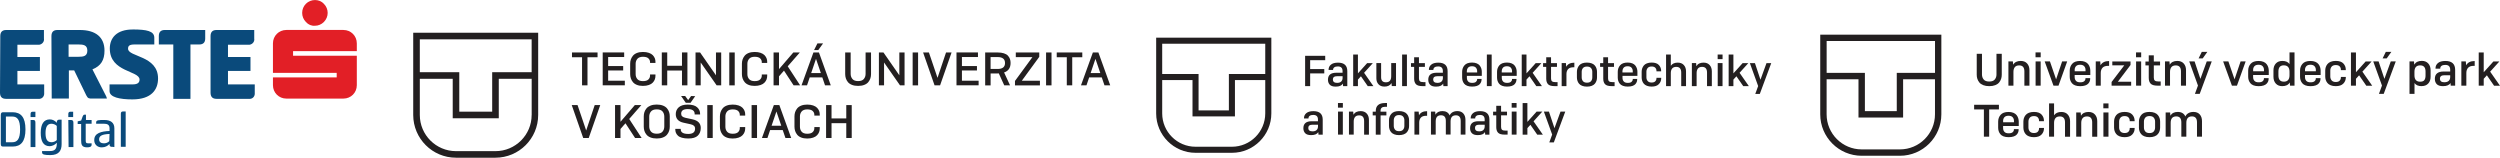 <?xml version="1.0" encoding="UTF-8"?>
<svg id="Layer_2" data-name="Layer 2" xmlns="http://www.w3.org/2000/svg" viewBox="0 0 800.06 50.47">
  <defs>
    <style>
      .cls-1 {
        fill: #e21f26;
      }

      .cls-2 {
        fill: #0a4a7b;
      }

      .cls-3 {
        fill: #231f20;
      }
    </style>
  </defs>
  <g id="Layer_1-2" data-name="Layer 1">
    <g>
      <g>
        <path class="cls-3" d="M406.85,12.05h-36.85v24.24c0,6.95,5.66,12.61,12.61,12.61h11.64c6.95,0,12.61-5.66,12.61-12.61V12.05Zm-34.91,1.94h32.97v9.7h-11.64v11.64h-9.7v-11.64h-11.64V13.99Zm32.97,22.3c0,5.88-4.79,10.67-10.67,10.67h-11.64c-5.88,0-10.67-4.79-10.67-10.67v-10.67h9.7v11.64h13.58v-11.64h9.7v10.67Z"/>
        <g>
          <path class="cls-3" d="M423.8,23.49h-4.52v4.07h-1.61v-9.7h6.43v1.4h-4.82v2.84h4.52v1.39Z"/>
          <path class="cls-3" d="M429.82,27.56l-.07-.8c-.38,.64-1.14,.96-2.29,.96-.87,0-1.5-.2-1.89-.6-.39-.4-.59-.94-.59-1.61,0-1.49,.89-2.23,2.66-2.23h2.01v-.55c0-.98-.5-1.47-1.5-1.47-.49,0-.87,.09-1.13,.28-.26,.19-.4,.44-.4,.74v.11h-1.44v-.11c0-.65,.25-1.18,.76-1.6,.5-.42,1.25-.63,2.25-.63,1.99,0,2.98,.91,2.98,2.73v4.79h-1.36Zm-1.94-1.04c.6,0,1.05-.14,1.34-.43,.29-.29,.44-.67,.44-1.16v-.54h-1.77c-.9,0-1.34,.35-1.34,1.05s.45,1.08,1.34,1.08Z"/>
          <path class="cls-3" d="M434.57,25.46v2.11h-1.52v-10.11h1.52v6.02l2.95-3.28h1.82l-2.8,3.1,2.98,4.27h-1.8l-2.19-3.16-.96,1.06Z"/>
          <path class="cls-3" d="M445.4,27.56l-.08-.97c-.45,.75-1.21,1.12-2.26,1.12-.8,0-1.44-.24-1.9-.73-.46-.49-.69-1.12-.69-1.91v-4.89h1.52v4.53c0,1.09,.51,1.63,1.54,1.63,1.13,0,1.69-.65,1.69-1.95v-4.21h1.54v7.37h-1.36Z"/>
          <path class="cls-3" d="M450.25,27.56h-1.54v-10.11h1.54v10.11Z"/>
          <path class="cls-3" d="M456.19,26.29v1.27h-.96c-1.02,0-1.72-.21-2.1-.62-.38-.41-.57-1-.57-1.75v-3.8h-1.01v-1.18h1.01v-1.88h1.54v1.88h1.9v1.18h-1.9v3.7c0,.42,.1,.72,.3,.91,.2,.19,.56,.28,1.07,.28h.72Z"/>
          <path class="cls-3" d="M461.92,27.56l-.07-.8c-.38,.64-1.14,.96-2.29,.96-.87,0-1.5-.2-1.89-.6-.39-.4-.59-.94-.59-1.61,0-1.49,.89-2.23,2.66-2.23h2.01v-.55c0-.98-.5-1.47-1.5-1.47-.49,0-.87,.09-1.13,.28-.26,.19-.4,.44-.4,.74v.11h-1.44v-.11c0-.65,.25-1.18,.76-1.6,.5-.42,1.25-.63,2.25-.63,1.99,0,2.98,.91,2.98,2.73v4.79h-1.36Zm-1.94-1.04c.6,0,1.05-.14,1.34-.43,.29-.29,.44-.67,.44-1.16v-.54h-1.77c-.9,0-1.34,.35-1.34,1.05s.45,1.08,1.34,1.08Z"/>
          <path class="cls-3" d="M474.13,25.43c0,.28-.04,.54-.13,.78-.09,.24-.24,.48-.44,.72-.21,.24-.52,.42-.94,.57-.42,.14-.93,.21-1.52,.21s-1.12-.08-1.55-.25c-.43-.17-.76-.39-.99-.69-.23-.29-.39-.6-.49-.92-.1-.32-.15-.67-.15-1.05v-1.82c0-.81,.25-1.51,.76-2.09,.5-.58,1.31-.87,2.42-.87,.56,0,1.06,.09,1.48,.26,.42,.17,.74,.4,.97,.7,.23,.3,.39,.61,.5,.94,.11,.33,.16,.68,.16,1.05v1.32h-4.77v.65c0,.45,.13,.83,.4,1.13,.26,.3,.69,.45,1.28,.45s.98-.11,1.23-.34c.25-.23,.37-.5,.37-.81v-.11h1.43v.15Zm-4.71-2.66v.42h3.3v-.42c0-.43-.13-.8-.39-1.11-.26-.3-.68-.46-1.25-.46s-1,.15-1.26,.46c-.26,.3-.39,.67-.39,1.11Z"/>
          <path class="cls-3" d="M477.37,27.56h-1.54v-10.11h1.54v10.11Z"/>
          <path class="cls-3" d="M485.3,25.43c0,.28-.04,.54-.13,.78-.09,.24-.24,.48-.44,.72-.21,.24-.52,.42-.94,.57-.42,.14-.93,.21-1.52,.21s-1.12-.08-1.55-.25c-.43-.17-.76-.39-.99-.69-.23-.29-.39-.6-.49-.92-.1-.32-.15-.67-.15-1.05v-1.82c0-.81,.25-1.51,.76-2.09,.5-.58,1.31-.87,2.42-.87,.56,0,1.06,.09,1.48,.26,.42,.17,.74,.4,.97,.7,.23,.3,.39,.61,.5,.94,.11,.33,.16,.68,.16,1.05v1.32h-4.77v.65c0,.45,.13,.83,.4,1.13,.26,.3,.69,.45,1.28,.45s.98-.11,1.23-.34c.25-.23,.37-.5,.37-.81v-.11h1.43v.15Zm-4.71-2.66v.42h3.3v-.42c0-.43-.13-.8-.39-1.11-.26-.3-.68-.46-1.25-.46s-1,.15-1.26,.46c-.26,.3-.39,.67-.39,1.11Z"/>
          <path class="cls-3" d="M488.51,25.46v2.11h-1.52v-10.11h1.52v6.02l2.95-3.28h1.82l-2.8,3.1,2.98,4.27h-1.8l-2.19-3.16-.96,1.06Z"/>
          <path class="cls-3" d="M498.46,26.29v1.27h-.96c-1.02,0-1.72-.21-2.1-.62-.38-.41-.57-1-.57-1.75v-3.8h-1.01v-1.18h1.01v-1.88h1.54v1.88h1.9v1.18h-1.9v3.7c0,.42,.1,.72,.3,.91,.2,.19,.56,.28,1.07,.28h.72Z"/>
          <path class="cls-3" d="M501.29,27.56h-1.52v-7.37h1.36l.1,1.19c.46-.88,1.33-1.32,2.6-1.32v1.47h-.29c-.78,0-1.34,.19-1.7,.58-.36,.39-.54,.92-.54,1.59v3.85Z"/>
          <path class="cls-3" d="M504.65,24.76v-1.77c0-.81,.25-1.51,.76-2.09,.51-.58,1.33-.87,2.45-.87,.6,0,1.12,.09,1.55,.26,.43,.17,.77,.4,1,.7,.24,.3,.41,.61,.51,.94,.11,.33,.16,.68,.16,1.06v1.77c0,.38-.05,.73-.16,1.07-.11,.33-.28,.64-.51,.94-.24,.29-.57,.52-1,.69-.43,.17-.95,.26-1.55,.26s-1.1-.09-1.54-.26c-.43-.17-.77-.4-1-.69-.24-.29-.41-.6-.51-.94-.11-.33-.16-.69-.16-1.07Zm4.92,.01v-1.8c0-.46-.13-.86-.4-1.18-.27-.33-.7-.49-1.3-.49s-1.02,.16-1.29,.49c-.27,.33-.4,.72-.4,1.18v1.8c0,.47,.13,.87,.4,1.2,.27,.33,.7,.49,1.29,.49s1.03-.16,1.3-.49c.27-.33,.4-.73,.4-1.2Z"/>
          <path class="cls-3" d="M516.71,26.29v1.27h-.96c-1.02,0-1.72-.21-2.1-.62-.38-.41-.57-1-.57-1.75v-3.8h-1.01v-1.18h1.01v-1.88h1.54v1.88h1.9v1.18h-1.9v3.7c0,.42,.1,.72,.3,.91,.2,.19,.56,.28,1.07,.28h.72Z"/>
          <path class="cls-3" d="M523.93,25.43c0,.28-.04,.54-.13,.78-.09,.24-.24,.48-.44,.72-.21,.24-.52,.42-.94,.57-.42,.14-.93,.21-1.52,.21s-1.12-.08-1.55-.25c-.43-.17-.76-.39-.99-.69-.23-.29-.39-.6-.49-.92-.1-.32-.15-.67-.15-1.05v-1.82c0-.81,.25-1.51,.76-2.09,.5-.58,1.31-.87,2.42-.87,.56,0,1.06,.09,1.48,.26,.42,.17,.74,.4,.97,.7,.23,.3,.39,.61,.5,.94,.11,.33,.16,.68,.16,1.05v1.32h-4.77v.65c0,.45,.13,.83,.4,1.13,.26,.3,.69,.45,1.28,.45s.98-.11,1.23-.34c.25-.23,.37-.5,.37-.81v-.11h1.43v.15Zm-4.71-2.66v.42h3.3v-.42c0-.43-.13-.8-.39-1.11-.26-.3-.68-.46-1.25-.46s-1,.15-1.26,.46c-.26,.3-.39,.67-.39,1.11Z"/>
          <path class="cls-3" d="M530.12,24.9h1.51v.14c0,.73-.25,1.36-.76,1.88-.5,.53-1.27,.79-2.31,.79-.58,0-1.09-.09-1.52-.26-.43-.17-.77-.4-1-.69-.24-.29-.41-.6-.51-.94-.11-.33-.16-.69-.16-1.07v-1.77c0-.38,.05-.73,.16-1.06,.11-.33,.28-.64,.51-.94,.24-.3,.57-.53,1-.7,.43-.17,.94-.26,1.52-.26,1.06,0,1.84,.26,2.32,.79,.48,.53,.73,1.15,.73,1.88v.14h-1.5v-.15c0-.39-.12-.72-.37-.99-.25-.27-.64-.41-1.18-.41-.58,0-1.01,.16-1.27,.49-.27,.33-.4,.72-.4,1.18v1.79c0,.46,.13,.86,.4,1.18,.27,.33,.69,.49,1.27,.49,.54,0,.93-.14,1.18-.41,.25-.27,.37-.6,.37-.99v-.14Z"/>
          <path class="cls-3" d="M534.7,27.56h-1.52v-10.11h1.52v3.6c.46-.67,1.2-1.01,2.22-1.01,.83,0,1.48,.26,1.95,.78,.47,.52,.7,1.2,.7,2.04v4.71h-1.54v-4.35c0-1.21-.53-1.82-1.58-1.82-.62,0-1.06,.18-1.34,.54-.27,.36-.41,.83-.41,1.41v4.21Z"/>
          <path class="cls-3" d="M542.96,27.56h-1.52v-7.37h1.36l.08,1c.44-.77,1.21-1.15,2.3-1.15,.83,0,1.48,.26,1.95,.78,.47,.52,.7,1.2,.7,2.04v4.71h-1.54v-4.35c0-1.21-.53-1.82-1.58-1.82-.62,0-1.06,.18-1.34,.54-.27,.36-.41,.83-.41,1.41v4.21Z"/>
          <path class="cls-3" d="M551.26,18.93h-1.57v-1.48h1.57v1.48Zm-.01,8.63h-1.54v-7.37h1.54v7.37Z"/>
          <path class="cls-3" d="M554.73,25.46v2.11h-1.52v-10.11h1.52v6.02l2.95-3.28h1.82l-2.8,3.1,2.98,4.27h-1.8l-2.19-3.16-.96,1.06Z"/>
          <path class="cls-3" d="M563.18,30.06h-1.45s.92-2.52,.92-2.52l-2.65-7.34h1.62l1.77,5.31,1.93-5.31h1.52l-3.66,9.86Z"/>
          <path class="cls-3" d="M421.95,43.08l-.07-.8c-.38,.64-1.14,.96-2.29,.96-.87,0-1.5-.2-1.89-.6-.39-.4-.59-.94-.59-1.61,0-1.49,.89-2.23,2.66-2.23h2.01v-.55c0-.98-.5-1.47-1.5-1.47-.49,0-.87,.09-1.13,.28-.26,.19-.4,.44-.4,.74v.11h-1.44v-.11c0-.65,.25-1.18,.76-1.6,.5-.42,1.25-.63,2.25-.63,1.99,0,2.98,.91,2.98,2.73v4.79h-1.36Zm-1.94-1.04c.6,0,1.05-.14,1.34-.43,.29-.29,.44-.67,.44-1.16v-.54h-1.77c-.9,0-1.34,.35-1.34,1.05s.45,1.08,1.34,1.08Z"/>
          <path class="cls-3" d="M429.75,34.45h-1.57v-1.48h1.57v1.48Zm-.01,8.63h-1.54v-7.37h1.54v7.37Z"/>
          <path class="cls-3" d="M433.22,43.08h-1.52v-7.37h1.36l.08,1c.44-.77,1.21-1.15,2.3-1.15,.83,0,1.48,.26,1.95,.78,.47,.52,.7,1.2,.7,2.04v4.71h-1.54v-4.35c0-1.21-.53-1.82-1.58-1.82-.62,0-1.06,.18-1.34,.54s-.41,.83-.41,1.41v4.21Z"/>
          <path class="cls-3" d="M443.69,36.92h-1.87v6.17h-1.54v-6.17h-.98v-1.18h.98v-.22c0-1.7,1-2.55,2.99-2.55h.6v1.21h-.67c-.92,0-1.39,.42-1.39,1.27v.29h1.87v1.18Z"/>
          <path class="cls-3" d="M444.51,40.28v-1.77c0-.81,.25-1.51,.76-2.09,.51-.58,1.33-.87,2.45-.87,.6,0,1.12,.09,1.55,.26,.43,.17,.77,.4,1,.7,.24,.3,.41,.61,.51,.94,.11,.33,.16,.68,.16,1.06v1.77c0,.38-.05,.73-.16,1.07-.11,.33-.28,.64-.51,.94-.24,.29-.57,.52-1,.69-.43,.17-.95,.26-1.55,.26s-1.1-.09-1.54-.26c-.43-.17-.77-.4-1-.69-.24-.29-.41-.6-.51-.94-.11-.33-.16-.69-.16-1.07Zm4.92,.01v-1.8c0-.46-.13-.86-.4-1.18-.27-.33-.7-.49-1.3-.49s-1.02,.16-1.29,.49c-.27,.33-.4,.72-.4,1.18v1.8c0,.47,.13,.87,.4,1.2,.27,.33,.7,.49,1.29,.49s1.03-.16,1.3-.49c.27-.33,.4-.73,.4-1.2Z"/>
          <path class="cls-3" d="M454.17,43.08h-1.52v-7.37h1.36l.1,1.19c.46-.88,1.33-1.32,2.6-1.32v1.47h-.29c-.78,0-1.34,.19-1.7,.58-.36,.39-.54,.92-.54,1.59v3.85Z"/>
          <path class="cls-3" d="M459.46,43.08h-1.52v-7.37h1.36l.08,.98c.43-.76,1.18-1.14,2.24-1.14,1.13,0,1.9,.46,2.31,1.39,.18-.43,.49-.77,.92-1.02,.43-.24,.94-.37,1.54-.37,.82,0,1.46,.26,1.91,.77,.45,.51,.68,1.19,.68,2.04v4.71h-1.52v-4.35c0-1.21-.51-1.82-1.54-1.82-1.14,0-1.7,.65-1.7,1.95v4.21h-1.52v-4.35c0-1.21-.51-1.82-1.54-1.82-1.14,0-1.7,.65-1.7,1.95v4.21Z"/>
          <path class="cls-3" d="M475.3,43.08l-.07-.8c-.38,.64-1.14,.96-2.29,.96-.87,0-1.5-.2-1.89-.6-.39-.4-.59-.94-.59-1.61,0-1.49,.89-2.23,2.66-2.23h2.01v-.55c0-.98-.5-1.47-1.5-1.47-.49,0-.87,.09-1.13,.28s-.4,.44-.4,.74v.11h-1.44v-.11c0-.65,.25-1.18,.76-1.6,.5-.42,1.25-.63,2.25-.63,1.99,0,2.98,.91,2.98,2.73v4.79h-1.36Zm-1.94-1.04c.6,0,1.05-.14,1.34-.43,.29-.29,.44-.67,.44-1.16v-.54h-1.77c-.9,0-1.34,.35-1.34,1.05s.45,1.08,1.34,1.08Z"/>
          <path class="cls-3" d="M482.47,41.81v1.27h-.96c-1.02,0-1.72-.21-2.1-.62-.38-.41-.57-1-.57-1.75v-3.8h-1.01v-1.18h1.01v-1.88h1.54v1.88h1.9v1.18h-1.9v3.7c0,.42,.1,.72,.3,.91,.2,.19,.56,.28,1.07,.28h.72Z"/>
          <path class="cls-3" d="M485.34,34.45h-1.57v-1.48h1.57v1.48Zm-.01,8.63h-1.54v-7.37h1.54v7.37Z"/>
          <path class="cls-3" d="M488.8,40.98v2.11h-1.52v-10.11h1.52v6.02l2.95-3.28h1.82l-2.8,3.1,2.98,4.27h-1.8l-2.19-3.16-.96,1.06Z"/>
          <path class="cls-3" d="M497.26,45.58h-1.45s.92-2.52,.92-2.52l-2.65-7.34h1.62l1.77,5.31,1.93-5.31h1.52l-3.66,9.86Z"/>
        </g>
      </g>
      <g>
        <path class="cls-3" d="M172.24,10.47h-40v26.32c0,7.55,6.14,13.68,13.68,13.68h12.63c7.55,0,13.68-6.14,13.68-13.68V10.47Zm-37.89,2.11h35.79v10.53h-12.63v12.63h-10.53v-12.63h-12.63V12.58Zm35.79,24.21c0,6.38-5.19,11.58-11.58,11.58h-12.63c-6.38,0-11.58-5.19-11.58-11.58v-11.58h10.53v12.63h14.74v-12.63h10.53v11.58Z"/>
        <g>
          <path class="cls-3" d="M191.23,18.32h-3.22v8.99h-1.74v-8.99h-3.22v-1.53h8.18v1.53Z"/>
          <path class="cls-3" d="M192.88,27.31v-10.53h6.87v1.47h-5.13v2.89h4.81v1.41h-4.81v3.28h5.34v1.47h-7.08Z"/>
          <path class="cls-3" d="M208.03,23.83h1.73v.42c0,.41-.07,.8-.2,1.16-.14,.36-.35,.7-.65,1.02-.3,.32-.71,.58-1.26,.77-.54,.19-1.18,.29-1.91,.29s-1.39-.11-1.93-.33c-.55-.22-.97-.52-1.27-.89-.3-.37-.52-.77-.66-1.2-.14-.43-.21-.88-.21-1.36v-3.32c0-.48,.07-.93,.21-1.35,.14-.42,.36-.82,.66-1.19,.3-.37,.72-.67,1.27-.89,.55-.22,1.19-.33,1.93-.33s1.37,.09,1.91,.28c.54,.19,.96,.44,1.26,.75,.3,.32,.51,.65,.65,1,.14,.35,.2,.73,.2,1.13v.36h-1.73v-.27c0-.47-.18-.87-.54-1.21-.36-.34-.94-.5-1.74-.5s-1.4,.22-1.77,.65c-.37,.43-.56,.96-.56,1.58v3.32c0,.63,.18,1.16,.55,1.59,.37,.43,.96,.65,1.78,.65s1.38-.17,1.74-.52,.54-.77,.54-1.27v-.33Z"/>
          <path class="cls-3" d="M218.25,27.31v-4.74h-4.72v4.74h-1.74v-10.53h1.74v4.27h4.72v-4.27h1.74v10.53h-1.74Z"/>
          <path class="cls-3" d="M229.34,27.31l-5.1-7.31v7.31h-1.65v-10.53h1.45l5.09,7.32v-7.32h1.67v10.53h-1.46Z"/>
          <path class="cls-3" d="M235.13,16.79v10.53h-1.74v-10.53h1.74Z"/>
          <path class="cls-3" d="M243.79,23.83h1.73v.42c0,.41-.07,.8-.2,1.16-.14,.36-.35,.7-.65,1.02-.3,.32-.71,.58-1.26,.77-.54,.19-1.18,.29-1.91,.29s-1.39-.11-1.93-.33c-.55-.22-.97-.52-1.27-.89-.3-.37-.52-.77-.66-1.2-.14-.43-.21-.88-.21-1.36v-3.32c0-.48,.07-.93,.21-1.35,.14-.42,.36-.82,.66-1.19,.3-.37,.72-.67,1.27-.89,.55-.22,1.19-.33,1.93-.33s1.37,.09,1.91,.28c.54,.19,.96,.44,1.26,.75,.3,.32,.51,.65,.65,1,.14,.35,.2,.73,.2,1.13v.36h-1.73v-.27c0-.47-.18-.87-.54-1.21-.36-.34-.94-.5-1.74-.5s-1.4,.22-1.77,.65c-.37,.43-.56,.96-.56,1.58v3.32c0,.63,.18,1.16,.55,1.59,.37,.43,.96,.65,1.78,.65s1.38-.17,1.74-.52c.36-.35,.54-.77,.54-1.27v-.33Z"/>
          <path class="cls-3" d="M249.3,24.41v2.9h-1.74v-10.53h1.74v5.34l4.59-5.34h2.08l-3.88,4.44,3.97,6.09h-2.09l-3.08-4.71-1.58,1.81Z"/>
          <path class="cls-3" d="M264.03,27.31l-.87-2.54h-4.03l-.86,2.54h-1.76l3.81-10.53h1.76l3.79,10.53h-1.83Zm-1.34-3.93l-1.55-4.55-1.54,4.55h3.09Zm.72-9.5l-1.55,2.15h-1.34l1.08-2.15h1.8Z"/>
          <path class="cls-3" d="M270.49,16.79h1.74v6.83c0,.65,.19,1.2,.56,1.65,.37,.45,.98,.68,1.83,.68s1.46-.23,1.83-.68c.37-.45,.56-1,.56-1.65v-6.83h1.74v6.92c0,.48-.07,.94-.21,1.36-.14,.43-.36,.82-.66,1.2-.3,.37-.73,.67-1.29,.89-.56,.22-1.22,.33-1.98,.33s-1.41-.11-1.97-.33c-.56-.22-.99-.52-1.29-.89-.3-.37-.52-.77-.66-1.2-.14-.43-.21-.88-.21-1.36v-6.92Z"/>
          <path class="cls-3" d="M288.02,27.31l-5.1-7.31v7.31h-1.65v-10.53h1.45l5.09,7.32v-7.32h1.67v10.53h-1.46Z"/>
          <path class="cls-3" d="M293.81,16.79v10.53h-1.74v-10.53h1.74Z"/>
          <path class="cls-3" d="M299.08,27.31l-3.67-10.53h1.86l2.76,8.13,2.73-8.13h1.77l-3.68,10.53h-1.77Z"/>
          <path class="cls-3" d="M306.1,27.31v-10.53h6.87v1.47h-5.13v2.89h4.81v1.41h-4.81v3.28h5.34v1.47h-7.08Z"/>
          <path class="cls-3" d="M319.25,23.51h-2.23v3.81h-1.74v-10.53h3.97c.78,0,1.45,.09,2.02,.27,.56,.18,.99,.43,1.29,.76,.3,.33,.52,.68,.65,1.06,.14,.38,.2,.8,.2,1.26,0,1.56-.69,2.58-2.08,3.05l1.91,4.12h-1.86l-1.74-3.82c-.09,0-.22,.01-.39,.01Zm0-5.25h-2.24v3.81h2.24c1.58,0,2.38-.63,2.38-1.9s-.79-1.91-2.38-1.91Z"/>
          <path class="cls-3" d="M325.08,16.79h7.51v1.4l-5.58,7.64h5.79v1.49h-7.98v-1.42l5.58-7.62h-5.32v-1.49Z"/>
          <path class="cls-3" d="M336.51,16.79v10.53h-1.74v-10.53h1.74Z"/>
          <path class="cls-3" d="M346.36,18.32h-3.22v8.99h-1.74v-8.99h-3.22v-1.53h8.18v1.53Z"/>
          <path class="cls-3" d="M353.46,27.31l-.87-2.54h-4.03l-.86,2.54h-1.76l3.81-10.53h1.76l3.79,10.53h-1.83Zm-1.34-3.93l-1.55-4.55-1.54,4.55h3.09Z"/>
          <path class="cls-3" d="M186.64,44.16l-3.67-10.53h1.86l2.76,8.13,2.73-8.13h1.77l-3.68,10.53h-1.77Z"/>
          <path class="cls-3" d="M198.57,41.26v2.9h-1.74v-10.53h1.74v5.34l4.59-5.34h2.08l-3.88,4.44,3.97,6.09h-2.09l-3.08-4.71-1.58,1.81Z"/>
          <path class="cls-3" d="M212.16,43.99c-.56,.22-1.22,.33-1.99,.33s-1.42-.11-1.98-.33c-.56-.22-.99-.52-1.29-.89-.31-.37-.53-.77-.67-1.2-.14-.43-.21-.88-.21-1.36v-3.32c0-.48,.07-.93,.21-1.35,.14-.42,.36-.82,.67-1.19,.31-.37,.74-.67,1.29-.89,.56-.22,1.22-.33,1.98-.33s1.42,.11,1.99,.33c.56,.22,.99,.52,1.3,.89,.31,.37,.53,.77,.67,1.19,.14,.42,.21,.87,.21,1.35v3.32c0,.48-.07,.94-.21,1.36-.14,.43-.36,.82-.67,1.2-.31,.37-.74,.67-1.3,.89Zm-1.99-1.2c.86,0,1.48-.22,1.86-.67,.38-.45,.56-1,.56-1.66v-3.13c0-.66-.19-1.22-.56-1.66-.38-.45-1-.67-1.86-.67s-1.47,.23-1.84,.68c-.38,.45-.56,1-.56,1.65v3.13c0,.65,.19,1.2,.56,1.65,.38,.45,.99,.68,1.84,.68Z"/>
          <path class="cls-3" d="M224.05,36.64h-1.74v-.18c0-1.03-.74-1.55-2.23-1.55-1.39,0-2.09,.49-2.09,1.47,0,.37,.11,.66,.34,.86,.22,.2,.58,.36,1.07,.47l2.23,.48c1.75,.38,2.63,1.3,2.63,2.76,0,1.03-.32,1.85-.95,2.46s-1.63,.91-3.01,.91c-.79,0-1.47-.08-2.05-.24-.57-.16-1.01-.38-1.3-.67-.3-.29-.51-.59-.64-.91-.13-.32-.2-.68-.2-1.07v-.2h1.74v.17c0,.97,.8,1.46,2.41,1.46,1.45,0,2.18-.56,2.18-1.68,0-.39-.12-.7-.35-.92-.24-.23-.6-.39-1.11-.5l-2.23-.49c-1.66-.36-2.49-1.28-2.49-2.76,0-.88,.32-1.61,.96-2.18,.64-.57,1.6-.86,2.88-.86,1.35,0,2.35,.28,2.99,.85,.64,.57,.96,1.27,.96,2.11v.21Zm-3.84-4.6h.01s.95-1.31,.95-1.31l1.31,.04-1.48,2.12h-1.54s-1.5-2.17-1.5-2.17h1.31s.95,1.31,.95,1.31Z"/>
          <path class="cls-3" d="M228.09,33.63v10.53h-1.74v-10.53h1.74Z"/>
          <path class="cls-3" d="M236.75,40.67h1.73v.42c0,.41-.07,.8-.2,1.16-.14,.36-.35,.7-.65,1.02-.3,.32-.71,.58-1.26,.77-.54,.19-1.18,.29-1.91,.29s-1.39-.11-1.93-.33c-.55-.22-.97-.52-1.27-.89-.3-.37-.52-.77-.66-1.2-.14-.43-.21-.88-.21-1.36v-3.32c0-.48,.07-.93,.21-1.35,.14-.42,.36-.82,.66-1.19,.3-.37,.72-.67,1.27-.89,.55-.22,1.19-.33,1.93-.33s1.37,.09,1.91,.28c.54,.19,.96,.44,1.26,.75,.3,.32,.51,.65,.65,1,.14,.35,.2,.73,.2,1.13v.36h-1.73v-.27c0-.47-.18-.87-.54-1.21-.36-.34-.94-.5-1.74-.5s-1.4,.22-1.77,.65c-.37,.43-.56,.96-.56,1.58v3.32c0,.63,.18,1.16,.55,1.59,.37,.43,.96,.65,1.78,.65s1.38-.17,1.74-.52c.36-.35,.54-.77,.54-1.27v-.33Z"/>
          <path class="cls-3" d="M242.27,33.63v10.53h-1.74v-10.53h1.74Z"/>
          <path class="cls-3" d="M251.36,44.16l-.87-2.54h-4.03l-.86,2.54h-1.76l3.81-10.53h1.76l3.79,10.53h-1.83Zm-1.34-3.93l-1.55-4.55-1.54,4.55h3.09Z"/>
          <path class="cls-3" d="M260.61,40.67h1.73v.42c0,.41-.07,.8-.2,1.16-.14,.36-.35,.7-.65,1.02-.3,.32-.71,.58-1.26,.77-.54,.19-1.18,.29-1.91,.29s-1.39-.11-1.93-.33c-.55-.22-.97-.52-1.27-.89-.3-.37-.52-.77-.66-1.2-.14-.43-.21-.88-.21-1.36v-3.32c0-.48,.07-.93,.21-1.35,.14-.42,.36-.82,.66-1.19,.3-.37,.72-.67,1.27-.89,.55-.22,1.19-.33,1.93-.33s1.37,.09,1.91,.28c.54,.19,.96,.44,1.26,.75,.3,.32,.51,.65,.65,1,.14,.35,.2,.73,.2,1.13v.36h-1.73v-.27c0-.47-.18-.87-.54-1.21-.36-.34-.94-.5-1.74-.5s-1.4,.22-1.77,.65c-.37,.43-.56,.96-.56,1.58v3.32c0,.63,.18,1.16,.55,1.59,.37,.43,.96,.65,1.78,.65s1.38-.17,1.74-.52c.36-.35,.54-.77,.54-1.27v-.33Z"/>
          <path class="cls-3" d="M270.83,44.16v-4.74h-4.72v4.74h-1.74v-10.53h1.74v4.27h4.72v-4.27h1.74v10.53h-1.74Z"/>
        </g>
      </g>
      <g>
        <path class="cls-3" d="M621.29,11.09h-38.77v25.5c0,7.31,5.95,13.26,13.26,13.26h12.24c7.31,0,13.26-5.95,13.26-13.26V11.09Zm-36.73,2.04h34.69v10.2h-12.24v12.24h-10.2v-12.24h-12.24V13.13Zm34.68,23.46c0,6.19-5.03,11.22-11.22,11.22h-12.24c-6.19,0-11.22-5.03-11.22-11.22v-11.22h10.2v12.24h14.28v-12.24h10.2v11.22Z"/>
        <g>
          <path class="cls-3" d="M632.59,17.21h1.69v6.62c0,.63,.18,1.17,.54,1.6,.36,.44,.95,.66,1.78,.66s1.42-.22,1.78-.66c.36-.44,.54-.97,.54-1.6v-6.62h1.69v6.7c0,.47-.07,.91-.2,1.32-.14,.41-.35,.8-.64,1.16-.29,.36-.71,.65-1.25,.86-.54,.21-1.18,.32-1.92,.32s-1.37-.11-1.91-.32c-.54-.21-.96-.5-1.25-.86-.29-.36-.51-.75-.64-1.16-.14-.41-.2-.85-.2-1.32v-6.7Z"/>
          <path class="cls-3" d="M644.34,27.41h-1.6v-7.75h1.43l.09,1.05c.47-.81,1.27-1.21,2.42-1.21,.87,0,1.56,.27,2.05,.82,.49,.54,.74,1.26,.74,2.14v4.96h-1.62v-4.58c0-1.27-.55-1.91-1.66-1.91-.65,0-1.12,.19-1.41,.57-.29,.38-.43,.87-.43,1.49v4.43Z"/>
          <path class="cls-3" d="M653.07,18.33h-1.65v-1.56h1.65v1.56Zm-.01,9.08h-1.62v-7.75h1.62v7.75Z"/>
          <path class="cls-3" d="M657.16,27.41l-2.81-7.75h1.68l1.97,5.73,1.93-5.73h1.62l-2.78,7.75h-1.6Z"/>
          <path class="cls-3" d="M668.91,25.17c0,.29-.05,.57-.14,.82-.09,.26-.25,.51-.47,.76-.22,.25-.55,.45-.99,.6-.44,.15-.97,.23-1.6,.23s-1.18-.09-1.63-.26c-.46-.17-.8-.42-1.04-.72-.24-.31-.41-.63-.52-.97-.11-.34-.16-.71-.16-1.11v-1.91c0-.86,.26-1.59,.79-2.19,.53-.61,1.38-.91,2.54-.91,.59,0,1.11,.09,1.55,.27,.44,.18,.78,.43,1.02,.74,.24,.31,.41,.64,.52,.99,.11,.35,.17,.72,.17,1.11v1.38h-5.01v.68c0,.48,.14,.87,.42,1.19,.28,.32,.73,.47,1.35,.47s1.03-.12,1.3-.36c.26-.24,.39-.52,.39-.85v-.12h1.5v.16Zm-4.96-2.8v.44h3.47v-.44c0-.46-.14-.85-.42-1.17-.28-.32-.72-.48-1.32-.48s-1.05,.16-1.33,.48c-.27,.32-.41,.71-.41,1.17Z"/>
          <path class="cls-3" d="M672.29,27.41h-1.6v-7.75h1.43l.1,1.25c.49-.92,1.4-1.38,2.74-1.38v1.54h-.31c-.82,0-1.41,.2-1.79,.61-.38,.41-.57,.97-.57,1.68v4.05Z"/>
          <path class="cls-3" d="M675.98,19.66h5.84v1.14l-4.06,5.36h4.26v1.25h-6.26v-1.17l4.06-5.33h-3.83v-1.25Z"/>
          <path class="cls-3" d="M685.23,18.33h-1.65v-1.56h1.65v1.56Zm-.01,9.08h-1.62v-7.75h1.62v7.75Z"/>
          <path class="cls-3" d="M691.47,26.07v1.34h-1.01c-1.07,0-1.81-.22-2.21-.65-.4-.43-.6-1.05-.6-1.84v-3.99h-1.06v-1.24h1.06v-1.98h1.62v1.98h2v1.24h-2v3.89c0,.44,.1,.76,.31,.95,.21,.2,.59,.3,1.13,.3h.76Z"/>
          <path class="cls-3" d="M694.45,27.41h-1.6v-7.75h1.43l.09,1.05c.47-.81,1.27-1.21,2.42-1.21,.87,0,1.56,.27,2.05,.82,.49,.54,.74,1.26,.74,2.14v4.96h-1.62v-4.58c0-1.27-.55-1.91-1.66-1.91-.65,0-1.12,.19-1.41,.57s-.43,.87-.43,1.49v4.43Z"/>
          <path class="cls-3" d="M703.96,30.04h-1.53s.97-2.66,.97-2.66l-2.79-7.72h1.71l1.86,5.58,2.03-5.58h1.6l-3.85,10.38Zm2.45-13.45l-1.5,2.1h-1.31l1.03-2.1h1.78Z"/>
          <path class="cls-3" d="M714.27,27.41l-2.81-7.75h1.68l1.97,5.73,1.93-5.73h1.62l-2.78,7.75h-1.6Z"/>
          <path class="cls-3" d="M726.02,25.17c0,.29-.05,.57-.14,.82-.09,.26-.25,.51-.47,.76-.22,.25-.55,.45-.99,.6-.44,.15-.97,.23-1.6,.23s-1.18-.09-1.63-.26c-.46-.17-.8-.42-1.04-.72-.24-.31-.41-.63-.52-.97-.11-.34-.16-.71-.16-1.11v-1.91c0-.86,.26-1.59,.79-2.19,.53-.61,1.38-.91,2.54-.91,.59,0,1.11,.09,1.55,.27,.44,.18,.78,.43,1.02,.74,.24,.31,.41,.64,.52,.99,.11,.35,.17,.72,.17,1.11v1.38h-5.01v.68c0,.48,.14,.87,.42,1.19,.28,.32,.73,.47,1.35,.47s1.03-.12,1.3-.36c.26-.24,.39-.52,.39-.85v-.12h1.5v.16Zm-4.96-2.8v.44h3.47v-.44c0-.46-.14-.85-.42-1.17-.28-.32-.72-.48-1.32-.48s-1.05,.16-1.33,.48c-.27,.32-.41,.71-.41,1.17Z"/>
          <path class="cls-3" d="M732.87,27.41l-.1-1.02c-.45,.79-1.25,1.18-2.4,1.18-.87,0-1.56-.28-2.06-.83s-.75-1.28-.75-2.19v-2.04c0-.91,.25-1.64,.76-2.19,.51-.55,1.2-.82,2.08-.82,1.08,0,1.85,.34,2.3,1.01v-3.73h1.6v10.64h-1.43Zm-2.01-1.27c1.22,0,1.84-.69,1.84-2.06v-1.11c0-1.37-.61-2.06-1.84-2.06-1.14,0-1.71,.66-1.71,1.97v1.28c0,1.31,.57,1.97,1.71,1.97Z"/>
          <path class="cls-3" d="M742.62,25.17c0,.29-.05,.57-.14,.82-.09,.26-.25,.51-.47,.76-.22,.25-.55,.45-.99,.6-.44,.15-.97,.23-1.6,.23s-1.18-.09-1.63-.26c-.46-.17-.8-.42-1.04-.72-.24-.31-.41-.63-.52-.97-.11-.34-.16-.71-.16-1.11v-1.91c0-.86,.26-1.59,.79-2.19,.53-.61,1.38-.91,2.54-.91,.59,0,1.11,.09,1.55,.27,.44,.18,.78,.43,1.02,.74,.24,.31,.41,.64,.52,.99,.11,.35,.17,.72,.17,1.11v1.38h-5.01v.68c0,.48,.14,.87,.42,1.19,.28,.32,.73,.47,1.35,.47s1.03-.12,1.3-.36c.26-.24,.39-.52,.39-.85v-.12h1.5v.16Zm-4.96-2.8v.44h3.47v-.44c0-.46-.14-.85-.42-1.17-.28-.32-.72-.48-1.32-.48s-1.05,.16-1.33,.48c-.27,.32-.41,.71-.41,1.17Z"/>
          <path class="cls-3" d="M749.13,24.61h1.59v.15c0,.77-.26,1.43-.79,1.98-.53,.55-1.34,.83-2.43,.83-.61,0-1.15-.09-1.6-.27-.46-.18-.81-.42-1.06-.73-.25-.31-.43-.63-.54-.98-.11-.35-.17-.72-.17-1.12v-1.87c0-.4,.06-.77,.17-1.12,.11-.34,.29-.67,.54-.98,.25-.31,.6-.56,1.06-.74,.46-.18,.99-.27,1.6-.27,1.12,0,1.93,.28,2.44,.83,.51,.55,.77,1.21,.77,1.98v.15h-1.57v-.16c0-.41-.13-.76-.39-1.04-.26-.29-.68-.43-1.24-.43-.61,0-1.06,.17-1.34,.52-.28,.34-.42,.76-.42,1.25v1.88c0,.49,.14,.9,.42,1.25,.28,.34,.73,.52,1.34,.52,.56,0,.98-.14,1.24-.43,.26-.29,.39-.63,.39-1.04v-.15Z"/>
          <path class="cls-3" d="M753.96,25.2v2.22h-1.6v-10.64h1.6v6.34l3.1-3.45h1.91l-2.95,3.26,3.14,4.5h-1.89l-2.3-3.33-1.01,1.11Z"/>
          <path class="cls-3" d="M762.85,30.04h-1.53s.97-2.66,.97-2.66l-2.79-7.72h1.71l1.86,5.58,2.03-5.58h1.6l-3.85,10.38Zm2.45-13.45l-1.5,2.1h-1.31l1.03-2.1h1.78Z"/>
          <path class="cls-3" d="M775,27.57c-1.08,0-1.85-.33-2.3-.99v3.45h-1.6v-10.38h1.43l.09,1.03c.47-.8,1.27-1.2,2.42-1.2,.87,0,1.56,.28,2.06,.83,.5,.55,.75,1.28,.75,2.19v2.04c0,.91-.25,1.64-.76,2.19-.51,.55-1.2,.82-2.08,.82Zm-.47-1.43c.64,0,1.09-.17,1.33-.52,.25-.34,.37-.83,.37-1.45v-1.28c0-1.31-.57-1.97-1.71-1.97-1.22,0-1.84,.69-1.84,2.06v1.11c0,1.37,.61,2.06,1.84,2.06Z"/>
          <path class="cls-3" d="M784.29,27.41l-.07-.85c-.4,.67-1.2,1.01-2.4,1.01-.91,0-1.58-.21-1.99-.63-.41-.42-.62-.99-.62-1.7,0-1.56,.93-2.35,2.8-2.35h2.11v-.58c0-1.03-.52-1.54-1.57-1.54-.52,0-.91,.1-1.19,.3-.28,.2-.42,.46-.42,.78v.12h-1.52v-.12c0-.68,.26-1.24,.79-1.68,.53-.44,1.32-.66,2.37-.66,2.09,0,3.13,.96,3.13,2.87v5.04h-1.43Zm-2.04-1.09c.63,0,1.1-.15,1.41-.45,.31-.3,.46-.71,.46-1.22v-.57h-1.87c-.94,0-1.41,.37-1.41,1.11s.47,1.14,1.41,1.14Z"/>
          <path class="cls-3" d="M789.29,27.41h-1.6v-7.75h1.43l.1,1.25c.49-.92,1.4-1.38,2.74-1.38v1.54h-.31c-.82,0-1.41,.2-1.79,.61-.38,.41-.57,.97-.57,1.68v4.05Z"/>
          <path class="cls-3" d="M794.85,25.2v2.22h-1.6v-10.64h1.6v6.34l3.1-3.45h1.91l-2.95,3.26,3.14,4.5h-1.89l-2.3-3.33-1.01,1.11Z"/>
          <path class="cls-3" d="M639.7,35.02h-3.12v8.72h-1.69v-8.72h-3.12v-1.49h7.93v1.49Z"/>
          <path class="cls-3" d="M646.01,41.49c0,.29-.05,.57-.14,.82-.09,.26-.25,.51-.47,.76-.22,.25-.55,.45-.99,.6-.44,.15-.97,.23-1.6,.23s-1.18-.09-1.63-.26c-.46-.17-.8-.42-1.04-.72-.24-.31-.41-.63-.52-.97-.11-.34-.16-.71-.16-1.11v-1.91c0-.86,.26-1.59,.79-2.19,.53-.61,1.38-.91,2.54-.91,.59,0,1.11,.09,1.55,.27,.44,.18,.78,.43,1.02,.74,.24,.31,.41,.64,.52,.99,.11,.35,.17,.72,.17,1.11v1.38h-5.01v.68c0,.48,.14,.87,.42,1.19,.28,.32,.73,.47,1.35,.47s1.03-.12,1.3-.36c.26-.24,.39-.52,.39-.85v-.12h1.5v.16Zm-4.96-2.8v.44h3.47v-.44c0-.46-.14-.85-.42-1.17-.28-.32-.72-.48-1.32-.48s-1.05,.16-1.33,.48c-.27,.32-.41,.71-.41,1.17Z"/>
          <path class="cls-3" d="M652.53,40.94h1.59v.15c0,.77-.26,1.43-.79,1.98-.53,.55-1.34,.83-2.43,.83-.61,0-1.15-.09-1.6-.27-.46-.18-.81-.42-1.06-.73-.25-.31-.43-.63-.54-.98-.11-.35-.17-.72-.17-1.12v-1.87c0-.4,.06-.77,.17-1.12,.11-.34,.29-.67,.54-.98,.25-.31,.6-.56,1.06-.74,.46-.18,.99-.27,1.6-.27,1.12,0,1.93,.28,2.44,.83,.51,.55,.77,1.21,.77,1.98v.15h-1.57v-.16c0-.41-.13-.76-.39-1.04-.26-.29-.68-.43-1.24-.43-.61,0-1.06,.17-1.34,.52-.28,.34-.42,.76-.42,1.25v1.88c0,.49,.14,.9,.42,1.25,.28,.34,.73,.52,1.34,.52,.56,0,.98-.14,1.24-.43,.26-.29,.39-.63,.39-1.04v-.15Z"/>
          <path class="cls-3" d="M657.35,43.74h-1.6v-10.64h1.6v3.79c.49-.71,1.26-1.06,2.33-1.06,.87,0,1.56,.27,2.05,.82,.49,.54,.74,1.26,.74,2.14v4.96h-1.62v-4.58c0-1.27-.55-1.91-1.66-1.91-.65,0-1.12,.19-1.41,.57-.29,.38-.43,.87-.43,1.49v4.43Z"/>
          <path class="cls-3" d="M666.04,43.74h-1.6v-7.75h1.43l.09,1.05c.47-.81,1.27-1.21,2.42-1.21,.87,0,1.56,.27,2.05,.82,.49,.54,.74,1.26,.74,2.14v4.96h-1.62v-4.58c0-1.27-.55-1.91-1.66-1.91-.65,0-1.12,.19-1.41,.57s-.43,.87-.43,1.49v4.43Z"/>
          <path class="cls-3" d="M674.77,34.66h-1.65v-1.56h1.65v1.56Zm-.01,9.08h-1.62v-7.75h1.62v7.75Z"/>
          <path class="cls-3" d="M681.55,40.94h1.59v.15c0,.77-.26,1.43-.79,1.98-.53,.55-1.34,.83-2.43,.83-.61,0-1.15-.09-1.6-.27-.46-.18-.81-.42-1.06-.73-.25-.31-.43-.63-.54-.98-.11-.35-.17-.72-.17-1.12v-1.87c0-.4,.06-.77,.17-1.12,.11-.34,.29-.67,.54-.98,.25-.31,.6-.56,1.06-.74,.46-.18,.99-.27,1.6-.27,1.12,0,1.93,.28,2.44,.83,.51,.55,.77,1.21,.77,1.98v.15h-1.57v-.16c0-.41-.13-.76-.39-1.04-.26-.29-.68-.43-1.24-.43-.61,0-1.06,.17-1.34,.52-.28,.34-.42,.76-.42,1.25v1.88c0,.49,.14,.9,.42,1.25,.28,.34,.73,.52,1.34,.52,.56,0,.98-.14,1.24-.43,.26-.29,.39-.63,.39-1.04v-.15Z"/>
          <path class="cls-3" d="M684.51,40.79v-1.87c0-.86,.27-1.59,.8-2.19,.53-.61,1.39-.91,2.58-.91,.63,0,1.18,.09,1.63,.27,.46,.18,.81,.43,1.06,.74,.25,.31,.43,.64,.54,.98,.11,.35,.17,.72,.17,1.12v1.87c0,.4-.06,.77-.17,1.12-.11,.35-.29,.68-.54,.98-.25,.31-.6,.55-1.06,.73-.46,.18-1,.27-1.63,.27s-1.16-.09-1.62-.27c-.46-.18-.81-.42-1.06-.73-.25-.31-.43-.63-.54-.98-.11-.35-.17-.72-.17-1.12Zm5.17,.01v-1.89c0-.49-.14-.9-.42-1.25-.28-.35-.74-.52-1.37-.52s-1.07,.17-1.36,.52c-.28,.34-.42,.76-.42,1.25v1.89c0,.5,.14,.92,.42,1.26,.28,.35,.73,.52,1.36,.52s1.09-.17,1.37-.52c.28-.34,.42-.77,.42-1.26Z"/>
          <path class="cls-3" d="M694.66,43.74h-1.6v-7.75h1.43l.09,1.03c.46-.8,1.24-1.2,2.36-1.2,1.19,0,2,.49,2.43,1.46,.19-.46,.52-.81,.97-1.07,.45-.26,.99-.39,1.63-.39,.86,0,1.54,.27,2.01,.81,.48,.54,.71,1.26,.71,2.15v4.96h-1.6v-4.58c0-1.27-.54-1.91-1.62-1.91-1.19,0-1.79,.69-1.79,2.06v4.43h-1.6v-4.58c0-1.27-.54-1.91-1.62-1.91-1.2,0-1.79,.69-1.79,2.06v4.43Z"/>
        </g>
      </g>
      <g>
        <path class="cls-1" d="M97.9,7.03c-.77-.77-1.2-1.8-1.2-2.91s.43-2.14,1.2-2.91c.77-.77,1.8-1.2,2.91-1.2s2.14,.43,2.83,1.2c1.63,1.63,1.63,4.2,0,5.83-.77,.77-1.8,1.2-2.83,1.2-1.11,.09-2.14-.34-2.91-1.2Zm16.29,9.34v-2.49c0-2.4-1.89-4.29-4.29-4.29h-18.26c-2.4,0-4.29,1.89-4.29,4.29v9.43h20.4v1.46h-20.4v2.49c0,2.4,1.89,4.29,4.29,4.29h18.26c2.4,0,4.29-1.89,4.29-4.29v-9.43h-20.4v-1.46h20.4Z"/>
        <path class="cls-2" d="M.09,11.57c0-1.29,.6-1.97,1.89-1.97H14.06v2.74c.17,.94-.51,1.8-1.46,1.97H5.57v3.94h7.2v4.46H5.57v4.29H14.14v2.74c.09,.94-.51,1.8-1.46,1.89H1.89c-1.29,0-1.89-.69-1.89-1.97L.09,11.57Zm16.37,0c0-1.29,.6-1.97,1.89-1.97h7.2c5.06,0,7.89,2.31,7.89,6.6,0,3-1.11,4.89-3.86,6l4.29,8.4c.17,.26,.26,.6,.34,.94h-4.71c-1.03,0-1.37,0-1.89-1.03l-3.86-7.97h-1.71v9h-5.49l-.09-19.97Zm5.49,2.66v3.94h3.17c1.54,0,2.83-.17,2.83-1.97s-1.29-1.97-2.83-1.97h-3.17Zm20.49-4.8c4.54,0,6.94,.51,6.94,2.66v2.14h-6.26c-1.71,0-2.14,.43-2.14,1.37,0,2.66,9.6,2.14,9.6,9.52,0,3.51-2.06,6.69-8.23,6.69-4.03,0-7.29-.69-7.29-2.66v-2.14h7.37c1.54,0,2.23-.51,2.23-1.54,0-2.91-9.52-2.31-9.52-9.94,0-3.43,2.23-6.09,7.29-6.09Zm23.23,.17v2.74c0,1.29-.69,1.89-1.89,1.89h-2.83V31.63h-5.49V14.23h-4.63v-2.74c0-1.29,.69-1.89,1.89-1.89h12.94Zm1.71,1.97c0-1.29,.6-1.97,1.89-1.97h12.09v2.74c.17,.94-.51,1.8-1.46,1.97h-6.94v3.94h7.2v4.46h-7.2v4.29h8.57v2.74c.09,.94-.51,1.8-1.46,1.89h-10.8c-1.29,0-1.89-.69-1.89-1.97V11.57Z"/>
        <path class="cls-2" d="M.26,36.78c0-.51,.17-.86,.69-.86h3.09c2.66,0,4.11,1.63,4.11,5.49s-1.46,5.49-4.11,5.49H.94c-.51,0-.69-.26-.69-.86,0,0,0-9.26,0-9.26Zm1.63,.6v8.14H3.94c1.54,0,2.49-.94,2.49-4.11s-.94-4.11-2.49-4.11H1.89v.09Z"/>
        <path class="cls-2" d="M11.32,37.46h-1.54v-.94c0-.51,.17-.77,.69-.77h.86v1.71Zm-1.54,.94h.86c.51,0,.69,.26,.69,.86v7.8h-1.54v-8.66Z"/>
        <path class="cls-2" d="M19.72,46.12c0,2.06-.86,3.51-3.6,3.51-1.89,0-2.66-.17-2.66-.86v-.43h2.49c1.37,0,2.23-.43,2.23-2.4v-.26c-.6,.69-1.37,1.03-2.23,1.11-2.06,0-2.91-1.54-2.91-4.29s.94-4.29,2.91-4.29c.86,0,1.71,.43,2.23,1.11v-.26c0-.43,.26-.77,.77-.77h.77v7.8Zm-3.26-.6c.6,0,1.29-.26,1.71-.69v-4.54c-.43-.43-1.11-.69-1.71-.69-1.37,0-1.89,1.11-1.89,3s.51,2.91,1.89,2.91h0Z"/>
        <path class="cls-2" d="M23.4,37.46h-1.54v-.94c0-.51,.17-.77,.69-.77h.86v1.71Zm-1.54,.94h.86c.51,0,.77,.26,.77,.86v7.8h-1.54l-.09-8.66Z"/>
        <path class="cls-2" d="M27.43,38.4h1.89v1.2h-1.89v5.23c0,.77,.09,1.03,.69,1.03h1.2v.43c0,.69-.6,.86-1.46,.86-1.71,0-1.89-.94-1.89-2.23v-5.23h-1.11v-.86l1.11-.26,.51-1.37c.17-.34,.26-.51,.6-.51h.43v1.71h-.09Z"/>
        <path class="cls-2" d="M35.83,46.98c-.34,.09-.69-.17-.77-.51v-.43c-.6,.69-1.46,1.11-2.4,1.11-1.29,.09-2.4-.77-2.49-2.06v-.34c0-2.14,2.23-2.74,4.89-2.83v-.86c0-1.2-.77-1.46-1.8-1.46h-2.49v-.43c0-.77,.86-.77,2.66-.77,1.97,0,3.17,.86,3.17,2.66v6l-.77-.09Zm-.77-4.11c-2.4,.09-3.34,.6-3.34,1.71,0,.94,.69,1.29,1.54,1.29,.69,0,1.29-.26,1.71-.69l.09-2.31Z"/>
        <path class="cls-2" d="M40.21,46.98h-1.54v-10.54c0-.51,.17-.77,.69-.77h.86v11.32Z"/>
      </g>
    </g>
  </g>
</svg>